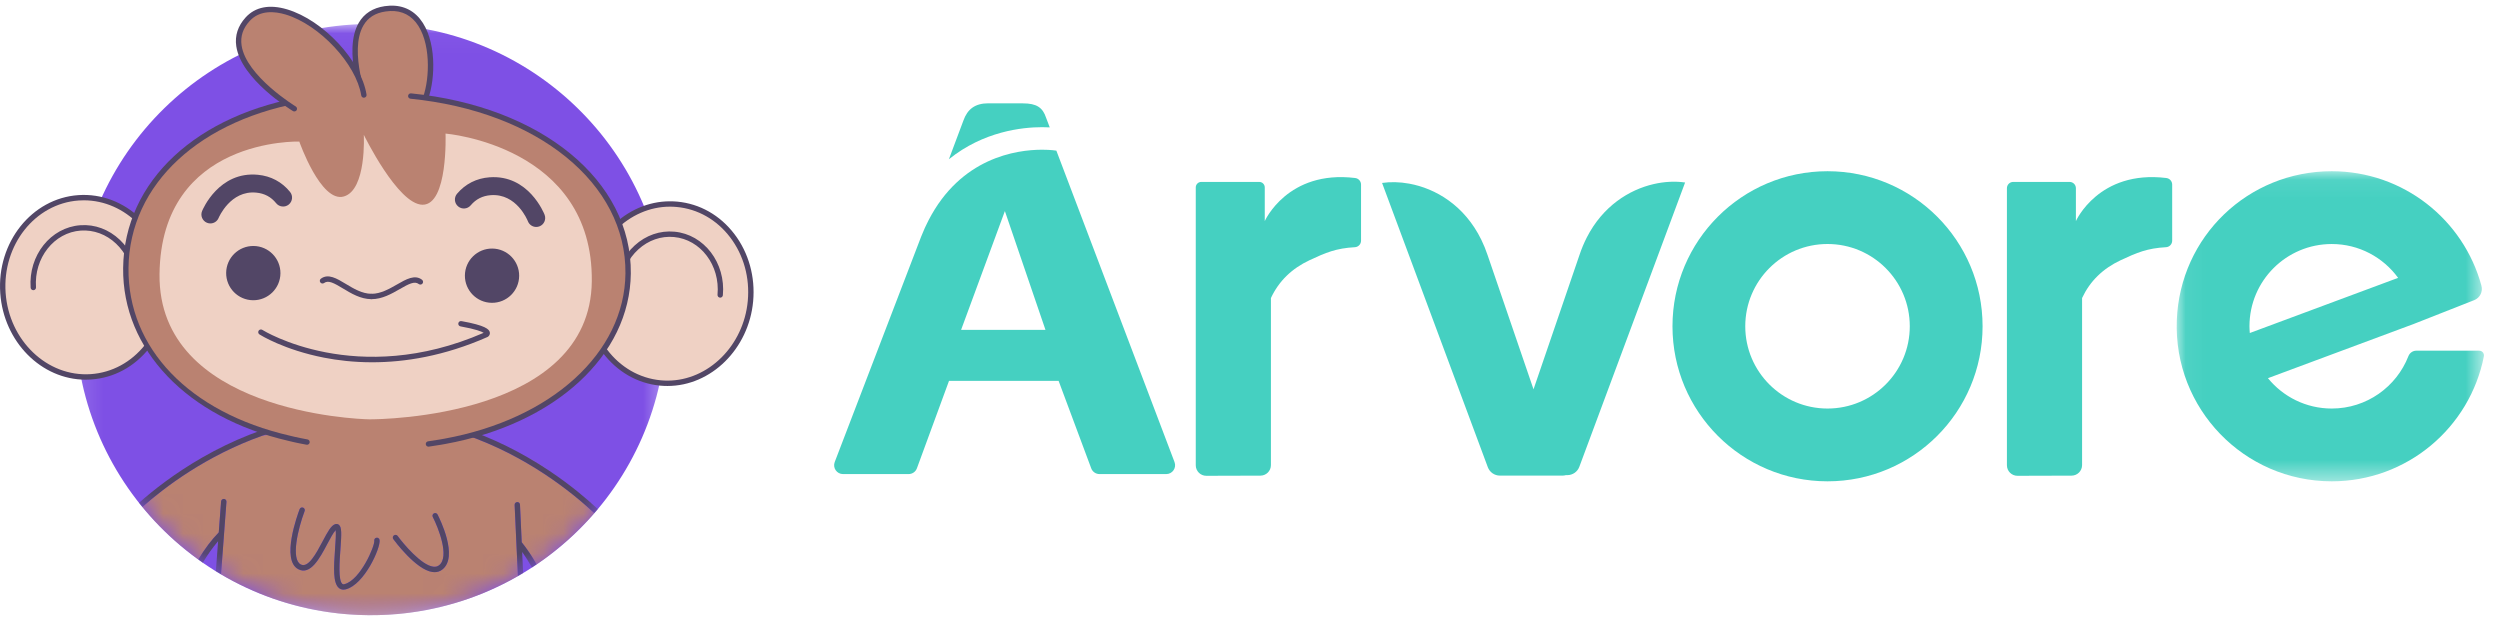 <?xml version="1.0" encoding="UTF-8"?>
<svg width="125px" height="31px" viewBox="0 0 125 31" version="1.1" xmlns="http://www.w3.org/2000/svg" xmlns:xlink="http://www.w3.org/1999/xlink">
    <!-- Generator: Sketch 50.2 (55047) - http://www.bohemiancoding.com/sketch -->
    <title>Group</title>
    <desc>Created with Sketch.</desc>
    <defs>
        <polygon id="path-1" points="0.104 0.03 29.665 0.03 29.665 29.591 0.104 29.591"></polygon>
        <path d="M0.104,14.65 C0.016,22.813 6.561,29.501 14.724,29.59 C22.886,29.679 29.575,23.133 29.664,14.971 C29.752,6.808 23.207,0.119 15.044,0.031 C14.99,0.03 14.935,0.03 14.881,0.03 C6.792,0.03 0.192,6.542 0.104,14.65" id="path-3"></path>
        <path d="M0.104,14.65 C0.016,22.813 6.561,29.501 14.724,29.59 C22.886,29.679 29.575,23.133 29.664,14.971 C29.752,6.808 23.207,0.119 15.044,0.031 C14.99,0.03 14.935,0.03 14.881,0.03 C6.792,0.03 0.192,6.542 0.104,14.65" id="path-5"></path>
        <path d="M0.104,14.65 C0.016,22.813 6.561,29.501 14.724,29.59 C22.886,29.679 29.575,23.133 29.664,14.971 C29.752,6.808 23.207,0.119 15.044,0.031 C14.99,0.03 14.935,0.03 14.881,0.03 C6.792,0.03 0.192,6.542 0.104,14.65" id="path-7"></path>
        <path d="M0.104,14.65 C0.016,22.813 6.561,29.501 14.724,29.59 C22.886,29.679 29.575,23.133 29.664,14.971 C29.752,6.808 23.207,0.119 15.044,0.031 C14.99,0.03 14.935,0.03 14.881,0.03 C6.792,0.03 0.192,6.542 0.104,14.65" id="path-9"></path>
        <path d="M0.104,14.65 C0.016,22.813 6.561,29.501 14.724,29.59 C22.886,29.679 29.575,23.133 29.664,14.971 C29.752,6.808 23.207,0.119 15.044,0.031 C14.99,0.03 14.935,0.03 14.881,0.03 C6.792,0.03 0.192,6.542 0.104,14.65 Z" id="path-11"></path>
        <path d="M0.104,14.65 C0.016,22.813 6.561,29.501 14.724,29.59 C22.886,29.679 29.575,23.133 29.664,14.971 C29.752,6.808 23.207,0.119 15.044,0.031 C14.99,0.03 14.935,0.03 14.881,0.03 C6.792,0.03 0.192,6.542 0.104,14.65 Z" id="path-13"></path>
        <path d="M0.104,14.65 C0.016,22.813 6.561,29.501 14.724,29.59 C22.886,29.679 29.575,23.133 29.664,14.971 C29.752,6.808 23.207,0.119 15.044,0.031 C14.99,0.03 14.935,0.03 14.881,0.03 C6.792,0.03 0.192,6.542 0.104,14.65" id="path-15"></path>
        <path d="M0.104,14.65 C0.016,22.813 6.561,29.501 14.724,29.59 C22.886,29.679 29.575,23.133 29.664,14.971 C29.752,6.808 23.207,0.119 15.044,0.031 C14.99,0.03 14.935,0.03 14.881,0.03 C6.792,0.03 0.192,6.542 0.104,14.65" id="path-17"></path>
        <polygon id="path-19" points="0.052 0.065 15.416 0.065 15.416 15.57 0.052 15.57"></polygon>
    </defs>
    <g id="Page-1" stroke="none" stroke-width="1" fill="none" fill-rule="evenodd">
        <g id="Artboard-1" transform="translate(-15, -14)">
            <g id="Group" transform="translate(15, 14)">
                <g id="Group-3" transform="translate(3.664, 1.169)">
                    <mask id="mask-2" fill="white">
                        <use xlink:href="#path-1"></use>
                    </mask>
                    <g id="Clip-2"></g>
                    <path d="M29.664,14.971 C29.752,6.808 23.207,0.12 15.044,0.031 C6.882,-0.058 0.193,6.487 0.105,14.65 C0.016,22.813 6.561,29.501 14.724,29.59 C22.886,29.679 29.575,23.133 29.664,14.971" id="Fill-1" fill="#7E50E5" mask="url(#mask-2)"></path>
                </g>
                <g id="Group-28" transform="translate(3.664, 1.169)">
                    <g id="Group-6">
                        <mask id="mask-4" fill="white">
                            <use xlink:href="#path-3"></use>
                        </mask>
                        <g id="Clip-5"></g>
                        <path d="M22.729,21.704 C23.11,21.923 23.469,22.148 23.804,22.372 C23.395,22.088 23.03,21.869 22.729,21.704" id="Fill-4" fill="#BA8271" mask="url(#mask-4)"></path>
                    </g>
                    <g id="Group-9">
                        <mask id="mask-6" fill="white">
                            <use xlink:href="#path-5"></use>
                        </mask>
                        <g id="Clip-8"></g>
                        <path d="M18.456,27.305 C18.343,27.394 18.212,27.439 18.065,27.439 C18.03,27.439 17.994,27.436 17.957,27.431 C17.124,27.316 16.048,25.85 16.002,25.788 C15.958,25.728 15.972,25.643 16.032,25.6 C16.092,25.556 16.176,25.569 16.219,25.629 C16.51,26.029 17.396,27.083 17.994,27.165 C18.111,27.182 18.208,27.158 18.29,27.094 C18.832,26.667 18.246,25.206 17.975,24.679 C17.941,24.613 17.967,24.532 18.033,24.498 C18.099,24.464 18.18,24.491 18.214,24.556 C18.324,24.77 19.268,26.666 18.456,27.305 M13.621,28.299 C13.581,28.309 13.545,28.314 13.511,28.314 C13.406,28.314 13.329,28.271 13.28,28.23 C12.987,27.983 13.016,27.258 13.089,26.261 C13.113,25.938 13.144,25.516 13.12,25.338 C13.005,25.455 12.84,25.767 12.704,26.026 C12.329,26.733 11.861,27.614 11.248,27.29 C10.381,26.832 11.219,24.549 11.317,24.29 C11.344,24.22 11.421,24.186 11.491,24.212 C11.56,24.238 11.595,24.316 11.568,24.385 C11.23,25.277 10.877,26.79 11.373,27.052 C11.75,27.251 12.147,26.502 12.466,25.9 C12.73,25.4 12.89,25.114 13.087,25.042 C13.153,25.018 13.222,25.027 13.275,25.067 C13.431,25.185 13.413,25.524 13.358,26.28 C13.312,26.904 13.243,27.846 13.453,28.024 C13.472,28.039 13.498,28.053 13.556,28.039 C14.358,27.839 15.086,26.114 15.049,25.869 C15.038,25.796 15.088,25.728 15.162,25.716 C15.236,25.705 15.304,25.756 15.315,25.829 C15.375,26.224 14.551,28.068 13.621,28.299 M17.913,20.955 C17.043,20.727 16.02,20.588 14.827,20.607 C13.446,20.629 12.213,20.712 11.149,20.942 C10.882,20.601 10.285,20.47 9.448,20.617 C6.643,21.615 4.562,23.199 3.456,24.18 C4.269,25.171 5.209,26.053 6.251,26.804 C6.565,26.283 6.906,25.831 7.274,25.45 L7.391,23.9 C7.396,23.826 7.464,23.773 7.535,23.776 C7.609,23.781 7.664,23.846 7.659,23.92 L7.387,27.546 C9.54,28.817 12.044,29.561 14.724,29.59 C17.456,29.62 20.021,28.903 22.231,27.634 L22.067,24.075 C22.063,24.001 22.121,23.938 22.195,23.935 C22.271,23.93 22.332,23.989 22.335,24.063 L22.422,25.943 C22.687,26.271 22.935,26.64 23.166,27.05 C24.236,26.325 25.205,25.463 26.05,24.489 C24.923,23.433 22.673,21.624 19.585,20.558 C18.857,20.501 18.23,20.635 17.913,20.955" id="Fill-7" fill="#BA8271" mask="url(#mask-6)"></path>
                    </g>
                    <g id="Group-12">
                        <mask id="mask-8" fill="white">
                            <use xlink:href="#path-7"></use>
                        </mask>
                        <g id="Clip-11"></g>
                        <path d="M22.729,21.704 C21.391,20.931 19.776,20.219 17.925,19.805 C17.854,19.79 17.781,19.835 17.765,19.907 C17.749,19.98 17.795,20.052 17.867,20.068 C18.466,20.202 19.038,20.369 19.585,20.558 C22.674,21.624 24.923,23.433 26.05,24.489 C26.109,24.422 26.169,24.355 26.226,24.286 C25.671,23.767 24.853,23.073 23.804,22.372 C23.469,22.148 23.11,21.923 22.729,21.704" id="Fill-10" fill="#524666" mask="url(#mask-8)"></path>
                    </g>
                    <g id="Group-15">
                        <mask id="mask-10" fill="white">
                            <use xlink:href="#path-9"></use>
                        </mask>
                        <g id="Clip-14"></g>
                        <path d="M11.663,20 C11.736,19.986 11.783,19.915 11.768,19.842 C11.754,19.769 11.683,19.722 11.61,19.737 C7.633,20.535 4.698,22.723 3.288,23.971 C3.343,24.041 3.399,24.111 3.456,24.18 C4.562,23.198 6.642,21.615 9.448,20.617 C10.144,20.37 10.882,20.157 11.663,20" id="Fill-13" fill="#524666" mask="url(#mask-10)"></path>
                    </g>
                    <g id="Group-18">
                        <mask id="mask-12" fill="white">
                            <use xlink:href="#path-11"></use>
                        </mask>
                        <g id="Clip-17"></g>
                        <path d="M22.335,24.063 C22.332,23.989 22.271,23.93 22.195,23.935 C22.121,23.938 22.063,24.001 22.067,24.075 L22.231,27.634 C22.319,27.584 22.407,27.534 22.493,27.482 L22.444,26.427 C22.618,26.67 22.781,26.93 22.934,27.206 C23.012,27.155 23.089,27.103 23.166,27.05 C22.935,26.64 22.687,26.271 22.422,25.943 L22.335,24.063 Z" id="Fill-16" fill="#524666" mask="url(#mask-12)"></path>
                    </g>
                    <g id="Group-21">
                        <mask id="mask-14" fill="white">
                            <use xlink:href="#path-13"></use>
                        </mask>
                        <g id="Clip-20"></g>
                        <path d="M7.659,23.92 C7.664,23.846 7.609,23.782 7.535,23.776 C7.464,23.773 7.396,23.826 7.391,23.9 L7.274,25.45 C6.906,25.83 6.565,26.283 6.251,26.804 C6.326,26.858 6.4,26.915 6.476,26.968 C6.71,26.574 6.965,26.214 7.241,25.892 L7.128,27.394 C7.213,27.446 7.301,27.495 7.387,27.546 L7.659,23.92 Z" id="Fill-19" fill="#524666" mask="url(#mask-14)"></path>
                    </g>
                    <g id="Group-24">
                        <mask id="mask-16" fill="white">
                            <use xlink:href="#path-15"></use>
                        </mask>
                        <g id="Clip-23"></g>
                        <path d="M15.162,25.717 C15.088,25.728 15.038,25.796 15.049,25.87 C15.086,26.114 14.358,27.839 13.556,28.039 C13.498,28.053 13.472,28.04 13.453,28.024 C13.243,27.847 13.312,26.904 13.358,26.28 C13.413,25.524 13.431,25.185 13.275,25.067 C13.222,25.027 13.153,25.018 13.087,25.042 C12.889,25.114 12.73,25.4 12.466,25.9 C12.147,26.502 11.75,27.251 11.373,27.052 C10.877,26.79 11.23,25.277 11.568,24.385 C11.595,24.316 11.56,24.238 11.491,24.212 C11.421,24.185 11.343,24.22 11.317,24.29 C11.219,24.548 10.38,26.832 11.248,27.29 C11.861,27.614 12.329,26.733 12.703,26.026 C12.84,25.767 13.005,25.456 13.12,25.339 C13.144,25.516 13.113,25.939 13.09,26.26 C13.016,27.258 12.987,27.983 13.28,28.23 C13.329,28.271 13.406,28.313 13.511,28.313 C13.545,28.313 13.581,28.309 13.621,28.299 C14.551,28.067 15.375,26.224 15.315,25.829 C15.304,25.756 15.236,25.705 15.162,25.717" id="Fill-22" fill="#524666" mask="url(#mask-16)"></path>
                    </g>
                    <g id="Group-27">
                        <mask id="mask-18" fill="white">
                            <use xlink:href="#path-17"></use>
                        </mask>
                        <g id="Clip-26"></g>
                        <path d="M18.033,24.498 C17.967,24.532 17.941,24.613 17.975,24.679 C18.246,25.206 18.832,26.668 18.29,27.094 C18.208,27.158 18.111,27.182 17.994,27.165 C17.396,27.083 16.51,26.029 16.219,25.629 C16.176,25.569 16.092,25.556 16.032,25.6 C15.971,25.644 15.959,25.728 16.002,25.788 C16.048,25.85 17.124,27.316 17.957,27.431 C17.994,27.436 18.03,27.439 18.065,27.439 C18.212,27.439 18.343,27.394 18.456,27.305 C19.268,26.666 18.324,24.77 18.214,24.556 C18.18,24.49 18.099,24.464 18.033,24.498" id="Fill-25" fill="#524666" mask="url(#mask-18)"></path>
                    </g>
                </g>
                <g id="Group-86" transform="translate(0, 0.041)">
                    <path d="M18.302,5.182 C18.302,5.182 16.577,0.794 19.256,0.4 C21.62,0.052 21.827,3.35 21.282,4.85" id="Fill-29" fill="#BA8271"></path>
                    <path d="M18.302,5.317 C18.249,5.317 18.198,5.285 18.177,5.232 C18.134,5.121 17.122,2.506 17.937,1.1 C18.206,0.634 18.643,0.354 19.236,0.267 C19.962,0.16 20.569,0.378 20.993,0.898 C21.836,1.931 21.776,3.884 21.408,4.896 C21.382,4.966 21.305,5.002 21.236,4.977 C21.166,4.951 21.13,4.874 21.155,4.805 C21.492,3.876 21.555,2.011 20.785,1.068 C20.419,0.619 19.911,0.439 19.276,0.533 C18.76,0.609 18.398,0.838 18.169,1.234 C17.419,2.53 18.417,5.108 18.427,5.133 C18.454,5.203 18.42,5.281 18.351,5.308 C18.335,5.314 18.318,5.317 18.302,5.317" id="Fill-31" fill="#524666"></path>
                    <path d="M37.523,15.017 C37.75,12.55 36.105,10.382 33.848,10.174 C31.592,9.966 29.579,11.798 29.352,14.265 C29.125,16.732 30.77,18.901 33.027,19.108 C35.283,19.316 37.296,17.484 37.523,15.017" id="Fill-33" fill="#EFD1C4"></path>
                    <path d="M33.5,10.292 C31.455,10.292 29.692,12.043 29.486,14.278 C29.266,16.667 30.86,18.774 33.039,18.974 C33.15,18.985 33.263,18.99 33.375,18.99 C35.42,18.99 37.184,17.239 37.389,15.005 C37.496,13.845 37.184,12.717 36.51,11.829 C35.839,10.945 34.889,10.405 33.836,10.308 C33.724,10.298 33.611,10.292 33.5,10.292 M33.375,19.258 C33.255,19.258 33.134,19.253 33.014,19.242 C30.688,19.028 28.985,16.79 29.218,14.253 C29.436,11.881 31.317,10.024 33.5,10.024 C33.62,10.024 33.741,10.029 33.861,10.04 C34.99,10.144 36.007,10.722 36.724,11.667 C37.438,12.608 37.77,13.802 37.657,15.029 C37.439,17.401 35.558,19.258 33.375,19.258" id="Fill-35" fill="#524666"></path>
                    <path d="M36.01,14.842 C36.006,14.842 36.002,14.842 35.998,14.841 C35.924,14.835 35.869,14.769 35.876,14.695 C36.011,13.227 35.034,11.933 33.698,11.81 C33.053,11.75 32.42,11.971 31.917,12.428 C31.411,12.889 31.096,13.536 31.03,14.249 C31.023,14.323 30.956,14.377 30.884,14.371 C30.81,14.364 30.755,14.299 30.762,14.225 C30.834,13.444 31.18,12.736 31.736,12.23 C32.296,11.72 33.002,11.476 33.722,11.543 C35.206,11.679 36.292,13.104 36.144,14.72 C36.137,14.789 36.079,14.842 36.01,14.842" id="Fill-37" fill="#524666"></path>
                    <path d="M0.147,14.611 C-0.027,12.14 1.665,10.008 3.926,9.849 C6.186,9.691 8.159,11.566 8.332,14.037 C8.505,16.509 6.814,18.641 4.553,18.799 C2.293,18.958 0.32,17.083 0.147,14.611" id="Fill-39" fill="#EFD1C4"></path>
                    <path d="M4.192,9.975 C4.107,9.975 4.021,9.978 3.935,9.984 C1.752,10.137 0.113,12.209 0.281,14.602 C0.448,16.979 2.354,18.817 4.544,18.665 C5.599,18.591 6.56,18.071 7.25,17.202 C7.943,16.329 8.279,15.208 8.198,14.047 C8.038,11.763 6.278,9.975 4.192,9.975 M4.287,18.943 C2.06,18.943 0.183,17.045 0.013,14.621 C-0.166,12.079 1.586,9.879 3.916,9.715 C6.264,9.552 8.289,11.505 8.466,14.028 C8.552,15.257 8.195,16.443 7.46,17.369 C6.723,18.298 5.694,18.854 4.563,18.933 C4.47,18.94 4.378,18.943 4.287,18.943" id="Fill-41" fill="#524666"></path>
                    <path d="M1.666,14.469 C1.596,14.469 1.537,14.415 1.532,14.344 C1.418,12.726 2.535,11.325 4.022,11.22 C4.746,11.169 5.444,11.429 5.992,11.95 C6.538,12.469 6.868,13.184 6.923,13.966 C6.928,14.04 6.872,14.104 6.798,14.11 C6.719,14.112 6.66,14.059 6.655,13.985 C6.604,13.27 6.303,12.617 5.807,12.145 C5.314,11.676 4.685,11.445 4.04,11.488 C2.702,11.582 1.697,12.855 1.8,14.326 C1.805,14.399 1.75,14.464 1.675,14.469 C1.672,14.469 1.669,14.469 1.666,14.469" id="Fill-43" fill="#524666"></path>
                    <path d="M31.407,13.635 C31.354,18.515 26.074,22.414 18.489,22.332 C10.904,22.249 6.238,18.242 6.291,13.362 C6.344,8.482 11.096,4.577 18.681,4.659 C26.266,4.742 31.46,8.755 31.407,13.635" id="Fill-45" fill="#BA8271"></path>
                    <path d="M15.351,22.197 C15.343,22.197 15.335,22.196 15.328,22.195 C14.793,22.099 14.427,22.004 14.412,22 C9.354,20.829 6.113,17.438 6.157,13.361 C6.204,9.018 9.832,5.64 15.399,4.756 C15.473,4.743 15.542,4.794 15.553,4.867 C15.565,4.94 15.515,5.009 15.442,5.021 C10.01,5.884 6.471,9.159 6.425,13.363 C6.382,17.37 9.467,20.579 14.477,21.739 C14.484,21.741 14.851,21.837 15.375,21.93 C15.448,21.943 15.496,22.013 15.483,22.086 C15.472,22.151 15.415,22.197 15.351,22.197" id="Fill-47" fill="#524666"></path>
                    <path d="M21.423,22.292 C21.357,22.292 21.299,22.244 21.29,22.177 C21.279,22.103 21.33,22.035 21.404,22.025 C21.866,21.96 22.216,21.894 22.22,21.893 C27.592,20.913 31.23,17.594 31.272,13.633 C31.321,9.13 26.902,5.536 20.524,4.895 C20.451,4.888 20.397,4.822 20.404,4.748 C20.412,4.674 20.479,4.62 20.552,4.627 C27.072,5.283 31.592,8.988 31.541,13.636 C31.497,17.729 27.771,21.154 22.269,22.157 C22.267,22.158 21.91,22.225 21.441,22.291 C21.435,22.292 21.429,22.292 21.423,22.292" id="Fill-49" fill="#524666"></path>
                    <path d="M14.965,7.037 C14.965,7.037 16.038,10.105 17.187,9.784 C18.337,9.462 18.19,6.698 18.19,6.698 C18.19,6.698 19.889,10.188 21.127,10.196 C22.41,10.204 22.277,6.638 22.277,6.638 C22.277,6.638 29.664,7.244 29.59,14.025 C29.517,20.806 19.093,20.932 18.462,20.925 C17.831,20.918 7.902,20.524 7.976,13.671 C8.05,6.819 14.965,7.037 14.965,7.037" id="Fill-51" fill="#EFD1C4"></path>
                    <path d="M14.022,13.629 C14.03,12.88 13.429,12.266 12.68,12.258 C11.93,12.25 11.316,12.85 11.308,13.6 C11.3,14.349 11.901,14.963 12.65,14.971 C13.399,14.979 14.013,14.378 14.022,13.629" id="Fill-53" fill="#524666"></path>
                    <path d="M10.518,11.131 C10.461,11.131 10.403,11.12 10.347,11.097 C10.119,11.002 10.009,10.74 10.104,10.512 C10.137,10.43 10.948,8.51 12.897,8.698 C13.544,8.76 14.1,9.056 14.504,9.557 C14.659,9.749 14.629,10.031 14.437,10.187 C14.244,10.342 13.962,10.312 13.807,10.119 C13.551,9.803 13.225,9.629 12.812,9.59 C11.518,9.465 10.938,10.839 10.932,10.853 C10.861,11.026 10.694,11.131 10.518,11.131" id="Fill-55" fill="#524666"></path>
                    <path d="M23.245,13.729 C23.253,12.98 23.867,12.379 24.616,12.387 C25.365,12.395 25.966,13.009 25.958,13.758 C25.95,14.508 25.336,15.109 24.587,15.1 C23.838,15.092 23.237,14.478 23.245,13.729" id="Fill-57" fill="#524666"></path>
                    <path d="M26.812,11.307 C26.633,11.307 26.464,11.199 26.395,11.022 C26.371,10.962 25.828,9.624 24.542,9.717 C24.128,9.748 23.799,9.914 23.536,10.225 C23.376,10.415 23.093,10.438 22.905,10.278 C22.715,10.119 22.692,9.836 22.851,9.647 C23.266,9.156 23.828,8.871 24.477,8.824 C26.422,8.68 27.198,10.615 27.23,10.697 C27.319,10.928 27.204,11.188 26.973,11.277 C26.92,11.297 26.866,11.307 26.812,11.307" id="Fill-59" fill="#524666"></path>
                    <path d="M18.564,14.917 L18.563,14.917 C18.026,14.912 17.56,14.631 17.15,14.383 C16.701,14.112 16.415,13.954 16.205,14.109 C16.145,14.153 16.061,14.14 16.017,14.08 C15.973,14.021 15.985,13.937 16.045,13.893 C16.41,13.623 16.837,13.88 17.288,14.153 C17.67,14.383 18.102,14.644 18.565,14.649 C18.639,14.649 18.699,14.71 18.698,14.784 C18.698,14.858 18.638,14.917 18.564,14.917" id="Fill-61" fill="#524666"></path>
                    <path d="M18.58,14.917 L18.563,14.917 C18.488,14.917 18.429,14.856 18.43,14.782 C18.43,14.708 18.49,14.649 18.564,14.649 C18.569,14.649 18.574,14.649 18.579,14.649 C19.037,14.649 19.47,14.4 19.853,14.181 C20.31,13.918 20.743,13.67 21.102,13.947 C21.16,13.993 21.171,14.077 21.126,14.136 C21.081,14.194 20.996,14.206 20.937,14.16 C20.731,14.001 20.441,14.153 19.987,14.414 C19.575,14.65 19.109,14.917 18.58,14.917" id="Fill-63" fill="#524666"></path>
                    <path d="M14.717,5.397 C14.717,5.397 10.584,2.895 12.382,0.92 C13.906,-0.754 17.801,2.234 18.194,4.711" id="Fill-65" fill="#BA8271"></path>
                    <path d="M14.717,5.531 C14.693,5.531 14.669,5.525 14.647,5.512 C14.542,5.448 12.054,3.925 11.813,2.266 C11.737,1.739 11.895,1.255 12.283,0.829 C12.761,0.304 13.477,0.164 14.355,0.427 C16.166,0.968 18.059,3 18.327,4.689 C18.339,4.763 18.289,4.832 18.216,4.843 C18.142,4.857 18.073,4.805 18.062,4.732 C17.812,3.158 15.973,1.191 14.278,0.684 C13.74,0.524 12.992,0.45 12.482,1.01 C12.146,1.379 12.014,1.777 12.079,2.227 C12.302,3.76 14.762,5.267 14.787,5.282 C14.85,5.321 14.871,5.403 14.832,5.467 C14.807,5.508 14.762,5.531 14.717,5.531" id="Fill-67" fill="#524666"></path>
                    <path d="M18.606,18.073 C17.682,18.073 16.872,17.974 16.203,17.843 C14.2,17.451 13.022,16.711 12.973,16.68 C12.91,16.64 12.892,16.557 12.932,16.494 C12.971,16.432 13.054,16.413 13.117,16.453 C13.164,16.483 17.83,19.367 24.183,16.6 C24.087,16.54 23.811,16.42 23.024,16.278 C22.951,16.265 22.903,16.195 22.916,16.122 C22.929,16.049 22.998,16.001 23.072,16.014 C24.274,16.23 24.464,16.422 24.492,16.581 C24.51,16.682 24.451,16.766 24.384,16.805 C22.203,17.769 20.229,18.073 18.606,18.073" id="Fill-69" fill="#524666"></path>
                    <path d="M59.788,23.223 L59.788,9.33 C59.788,9.178 59.912,9.055 60.063,9.055 L62.963,9.055 C63.115,9.055 63.238,9.178 63.238,9.33 L63.238,11.013 C63.238,11.013 64.376,8.447 67.757,8.859 L67.761,8.86 C67.927,8.88 68.052,9.021 68.052,9.188 L68.052,11.994 C68.052,12.166 67.917,12.31 67.745,12.319 C66.808,12.371 66.294,12.587 65.481,12.967 C64.584,13.388 63.939,14.019 63.546,14.861 L63.546,23.215 C63.546,23.505 63.312,23.74 63.022,23.741 L60.316,23.749 C60.025,23.749 59.788,23.514 59.788,23.223" id="Fill-71" fill="#45D0C1"></path>
                    <path d="M100.346,23.223 L100.346,9.369 C100.346,9.196 100.486,9.055 100.659,9.055 L103.481,9.055 C103.654,9.055 103.795,9.196 103.795,9.369 L103.795,11.013 C103.795,11.013 104.934,8.447 108.315,8.859 L108.318,8.86 C108.484,8.88 108.609,9.021 108.609,9.188 L108.609,11.994 C108.609,12.166 108.474,12.31 108.302,12.319 C107.365,12.371 106.851,12.587 106.039,12.967 C105.141,13.388 104.496,14.019 104.104,14.861 L104.104,23.215 C104.104,23.505 103.869,23.74 103.579,23.741 L100.873,23.749 C100.582,23.749 100.346,23.514 100.346,23.223" id="Fill-73" fill="#45D0C1"></path>
                    <path d="M91.376,20.386 C89.105,20.386 87.263,18.544 87.263,16.273 C87.263,14.001 89.105,12.159 91.376,12.159 C93.648,12.159 95.489,14.001 95.489,16.273 C95.489,18.544 93.648,20.386 91.376,20.386 M91.376,8.52 C87.095,8.52 83.624,11.991 83.624,16.273 C83.624,20.554 87.095,24.025 91.376,24.025 C95.658,24.025 99.129,20.554 99.129,16.273 C99.129,11.991 95.658,8.52 91.376,8.52" id="Fill-75" fill="#45D0C1"></path>
                    <g id="Group-79" transform="translate(108.782, 8.455)">
                        <mask id="mask-20" fill="white">
                            <use xlink:href="#path-19"></use>
                        </mask>
                        <g id="Clip-78"></g>
                        <path d="M12.033,9.038 C11.857,9.038 11.702,9.149 11.638,9.313 C11.04,10.845 9.549,11.931 7.805,11.931 C6.517,11.931 5.369,11.339 4.615,10.413 L11.912,7.699 L14.929,6.511 C15.215,6.398 15.37,6.089 15.29,5.792 C14.399,2.493 11.386,0.066 7.806,0.065 C3.619,0.065 0.217,3.332 0.058,7.516 C-0.11,11.935 3.423,15.57 7.805,15.57 C11.572,15.57 14.712,12.883 15.412,9.32 C15.44,9.175 15.329,9.039 15.181,9.039 L12.033,9.038 Z M7.805,3.705 C9.17,3.705 10.376,4.373 11.124,5.397 L3.708,8.155 C3.7,8.044 3.691,7.932 3.691,7.818 C3.691,5.546 5.533,3.705 7.805,3.705 Z" id="Fill-77" fill="#45D0C1" mask="url(#mask-20)"></path>
                    </g>
                    <path d="M82.683,9.163 C81.45,9.448 80.141,10.266 79.34,11.832 C79.204,12.1 79.081,12.388 78.977,12.7 L76.676,19.425 L74.382,12.722 C74.29,12.445 74.183,12.186 74.065,11.945 C73.223,10.225 71.776,9.381 70.459,9.141 C69.978,9.053 69.514,9.046 69.104,9.106 L74.391,23.319 C74.484,23.571 74.725,23.739 74.994,23.739 L78.132,23.739 C78.187,23.739 78.24,23.73 78.293,23.716 L78.365,23.716 C78.634,23.716 78.874,23.549 78.967,23.297 L84.255,9.084 C83.783,9.014 83.241,9.034 82.683,9.163" id="Fill-80" fill="#45D0C1"></path>
                    <path d="M52.487,6.328 L52.307,5.853 C52.136,5.336 51.837,5.127 51.138,5.127 L49.424,5.124 C48.755,5.124 48.373,5.412 48.168,5.993 L47.445,7.921 C49.172,6.527 51.109,6.318 52.108,6.318 C52.25,6.318 52.375,6.322 52.487,6.328" id="Fill-82" fill="#45D0C1"></path>
                    <path d="M48.055,16.451 L50.244,10.513 L52.273,16.451 L48.055,16.451 Z M52.818,7.491 C52.818,7.491 52.547,7.445 52.108,7.445 C50.81,7.445 48.037,7.844 46.424,10.98 C46.377,11.072 46.331,11.166 46.286,11.262 C46.268,11.302 46.249,11.341 46.23,11.382 C46.17,11.517 46.11,11.656 46.054,11.8 L41.736,23.061 C41.625,23.351 41.839,23.663 42.15,23.663 L45.43,23.663 C45.616,23.663 45.782,23.547 45.846,23.372 L47.45,19.004 L52.931,19.004 L54.561,23.375 C54.625,23.548 54.791,23.663 54.976,23.663 L58.312,23.663 C58.622,23.663 58.837,23.352 58.726,23.062 L52.818,7.491 Z" id="Fill-84" fill="#45D0C1"></path>
                </g>
            </g>
        </g>
    </g>
</svg>